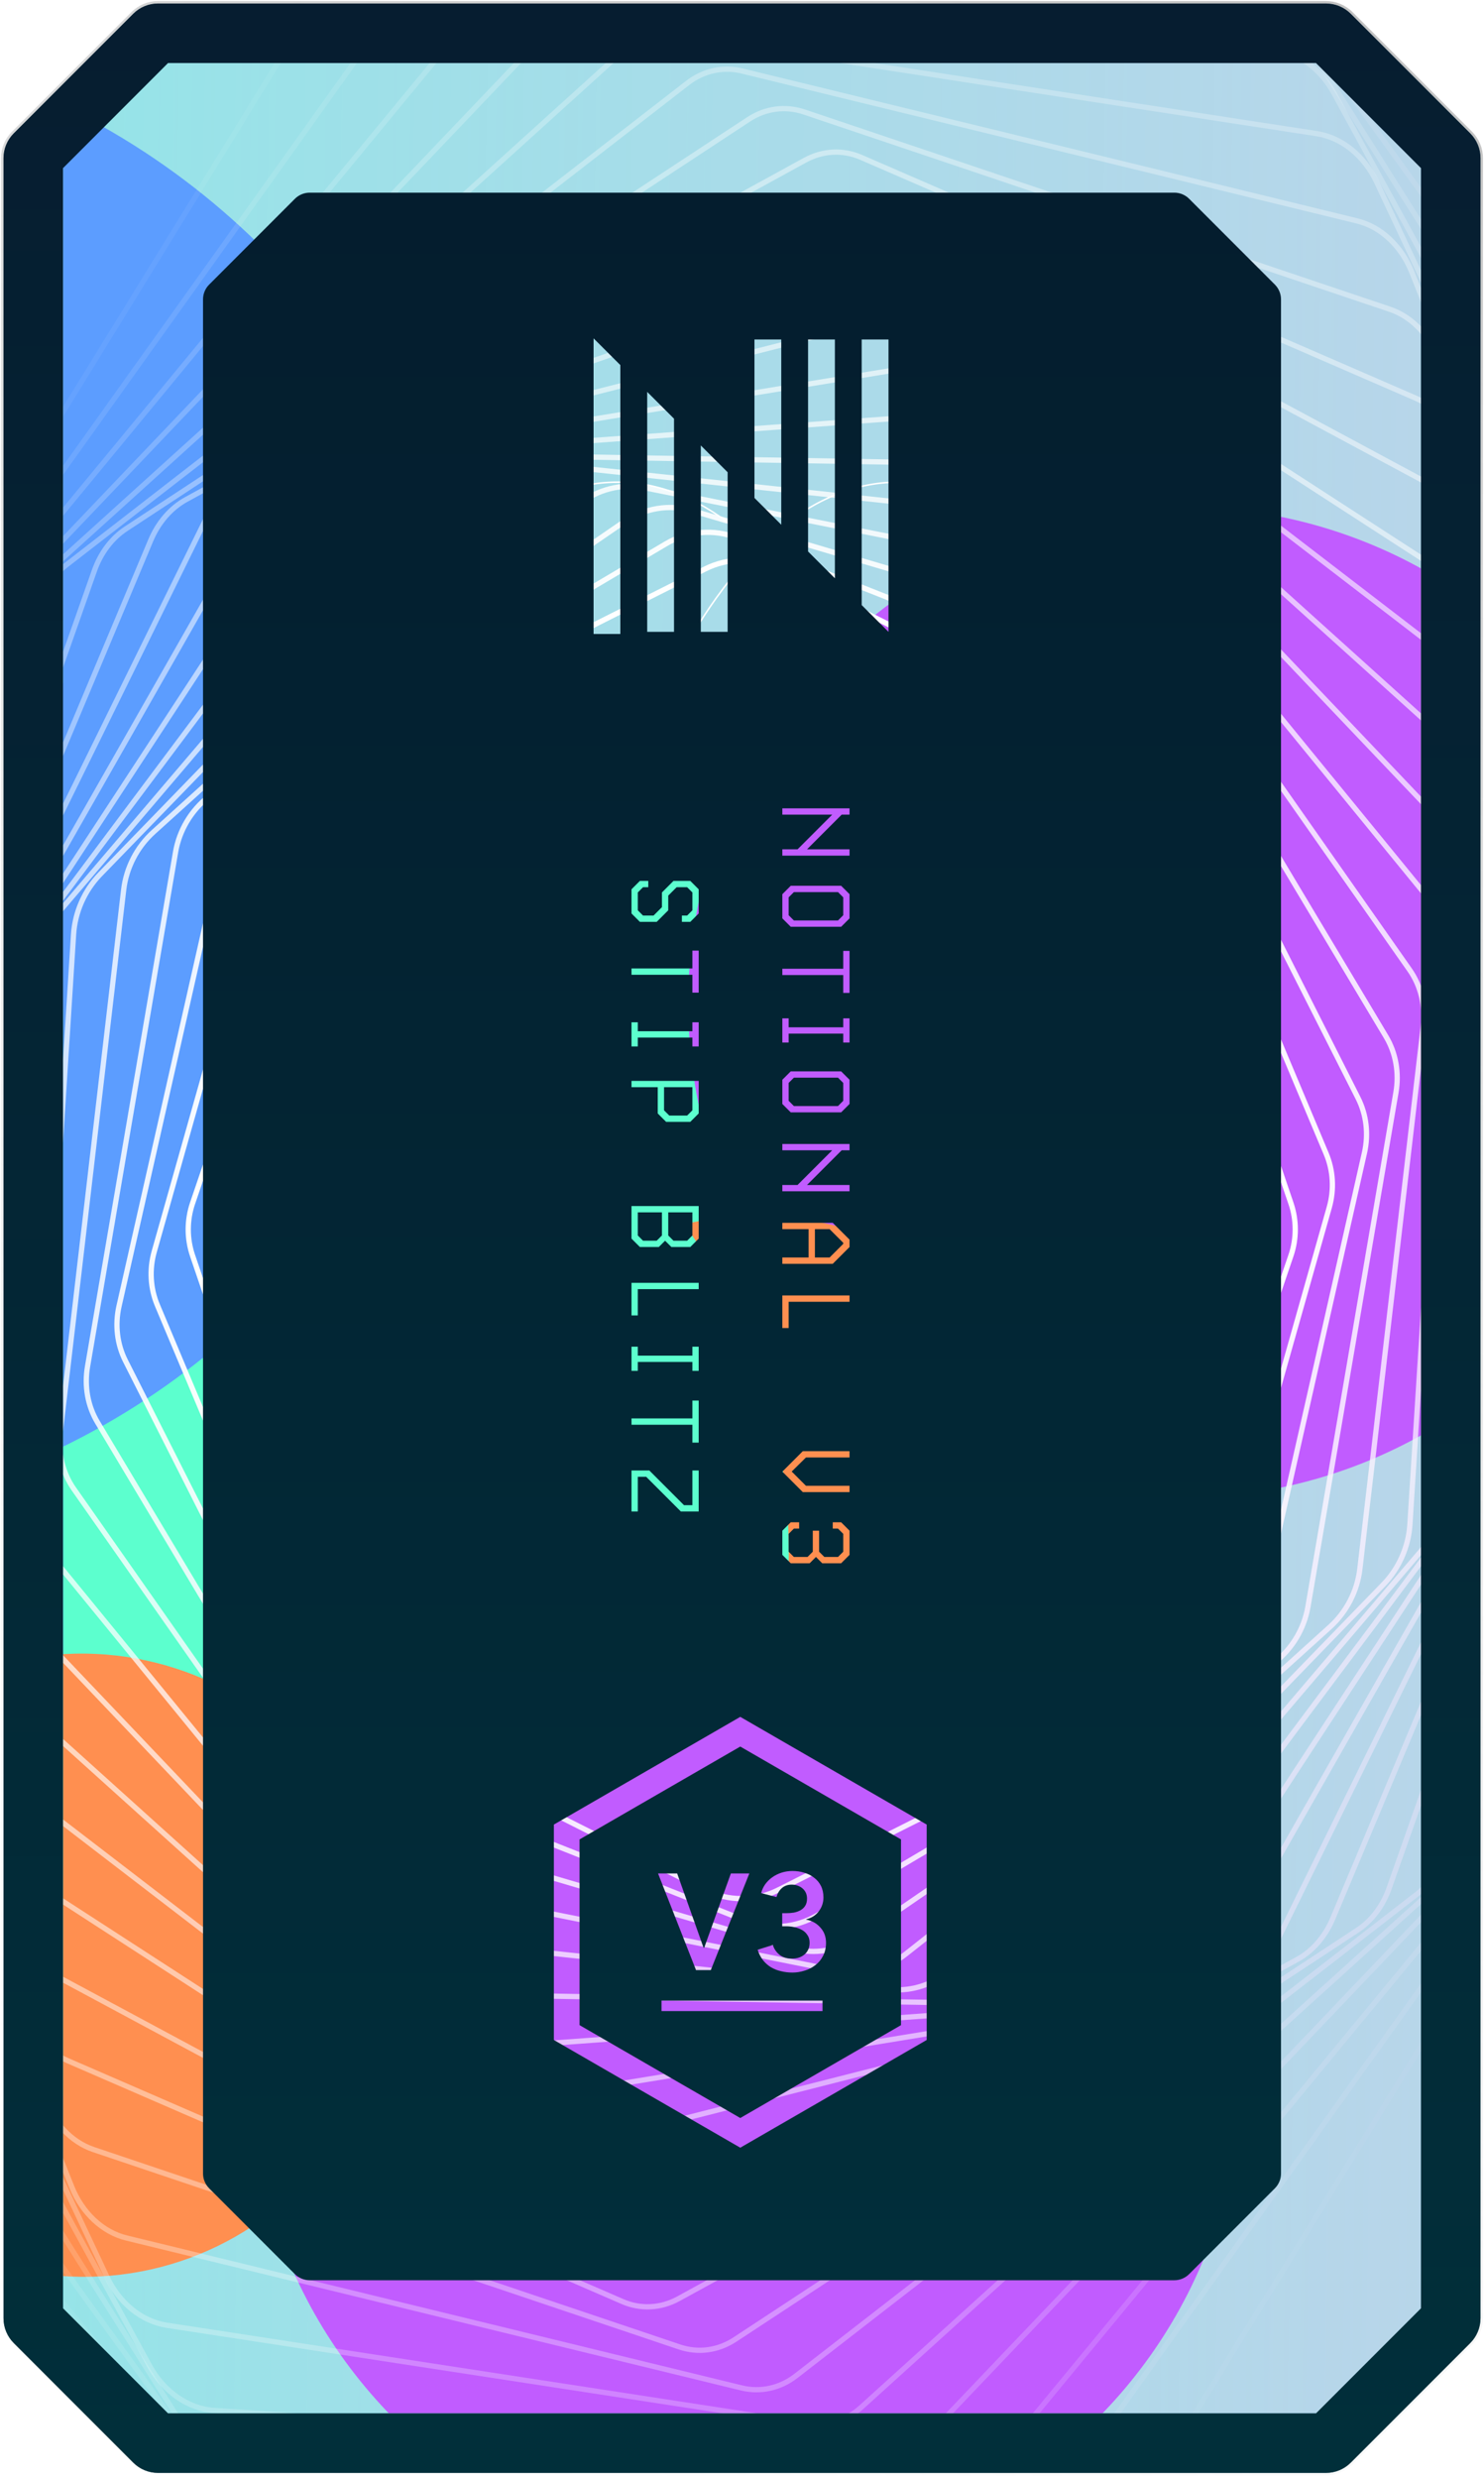 <svg width="423" height="706" viewBox="0 0 423 706" fill="none" xmlns="http://www.w3.org/2000/svg">
<path d="M377.966 0.652L45.038 0.652C42.3 0.652 39.674 1.74 37.738 3.676L3.676 37.738C1.74 39.674 0.652 42.3 0.652 45.038L0.652 660.298C0.652 663.036 1.74 665.662 3.676 667.598L37.738 701.66C39.674 703.596 42.3 704.684 45.038 704.684H377.966C380.704 704.684 383.33 703.596 385.266 701.66L419.328 667.598C421.264 665.662 422.352 663.036 422.352 660.298L422.352 45.038C422.352 42.3 421.264 39.674 419.328 37.738L385.266 3.676C383.33 1.74 380.704 0.652 377.966 0.652Z" stroke="url(#paint0_linear_2707_54158)" stroke-width="0.695"/>
<path d="M1 45.038C1 42.392 2.051 39.855 3.922 37.984L37.984 3.922C39.855 2.051 42.392 1 45.038 1L377.966 1C380.612 1 383.149 2.051 385.02 3.922L419.082 37.984C420.953 39.855 422.004 42.392 422.004 45.038L422.004 660.298C422.004 662.944 420.953 665.481 419.082 667.352L385.02 701.414C383.149 703.285 380.612 704.336 377.966 704.336H45.038C42.392 704.336 39.855 703.285 37.984 701.414L3.922 667.352C2.051 665.481 1 662.944 1 660.298L1 45.038Z" fill="url(#paint1_linear_2707_54158)" fill-opacity="0.5"/>
<g clip-path="url(#clip0_2707_54158)">
<rect x="17.962" y="12.971" width="387.084" height="674.404" rx="29.929" fill="url(#paint2_linear_2707_54158)"/>
<g filter="url(#filter0_f_2707_54158)">
<ellipse cx="83.453" cy="146.879" rx="83.453" ry="146.879" transform="matrix(0.796 0.605 -0.158 0.987 167.981 179.343)" fill="#5CFFCE"/>
</g>
<g style="mix-blend-mode:hard-light" filter="url(#filter1_f_2707_54158)">
<ellipse cx="72.86" cy="128.292" rx="72.86" ry="128.292" transform="matrix(0.796 0.605 -0.158 0.987 262.05 151.333)" fill="#C15CFF"/>
</g>
<g style="mix-blend-mode:overlay" filter="url(#filter2_f_2707_54158)">
<ellipse cx="110.065" cy="193.118" rx="110.065" ry="193.118" transform="matrix(0.796 0.605 -0.158 0.987 40.25 126.56)" fill="#5C9DFF"/>
</g>
<g style="mix-blend-mode:lighten" filter="url(#filter3_f_2707_54158)">
<ellipse cx="45.989" cy="79.784" rx="45.989" ry="79.784" transform="matrix(0.796 0.605 -0.158 0.987 223.087 356.749)" fill="#FF8F50"/>
</g>
<g style="mix-blend-mode:overlay" filter="url(#filter4_f_2707_54158)">
<path d="M272.304 346.183C272.304 380.066 265.989 410.73 255.789 432.916C245.581 455.12 231.522 468.753 216.07 468.753C200.618 468.753 186.559 455.12 176.351 432.916C166.151 410.73 159.836 380.066 159.836 346.183C159.836 312.3 166.151 281.636 176.351 259.45C186.559 237.246 200.618 223.614 216.07 223.614C231.522 223.614 245.581 237.246 255.789 259.45C265.989 281.636 272.304 312.3 272.304 346.183Z" stroke="white" stroke-width="0.436"/>
<path d="M352.077 346.657C352.077 404.497 341.298 456.851 323.88 494.736C306.454 532.641 282.423 555.983 255.957 555.983C229.49 555.983 205.46 532.641 188.033 494.736C170.615 456.851 159.836 404.497 159.836 346.657C159.836 288.817 170.615 236.463 188.033 198.578C205.46 160.673 229.49 137.33 255.957 137.33C282.423 137.33 306.454 160.673 323.88 198.578C341.298 236.463 352.077 288.817 352.077 346.657Z" stroke="white" stroke-width="0.436"/>
<g style="mix-blend-mode:color-dodge" filter="url(#filter5_dd_2707_54158)">
<ellipse cx="209.511" cy="346.183" rx="266.37" ry="474.876" fill="white" fill-opacity="0.5"/>
<path d="M475.663 346.183C475.663 477.286 445.855 595.967 397.673 681.865C349.487 767.769 282.953 820.841 209.511 820.841C136.069 820.841 69.535 767.769 21.35 681.865C-26.832 595.967 -56.64 477.286 -56.64 346.183C-56.64 215.08 -26.832 96.399 21.35 10.501C69.535 -75.403 136.069 -128.476 209.511 -128.476C282.953 -128.476 349.487 -75.403 397.673 10.501C445.855 96.399 475.663 215.08 475.663 346.183Z" stroke="white" stroke-width="0.436"/>
</g>
<path d="M272.307 347.131C272.307 405.102 261.503 457.574 244.046 495.545C226.58 533.536 202.495 556.932 175.968 556.932C149.442 556.932 125.357 533.536 107.891 495.545C90.433 457.574 79.63 405.102 79.63 347.131C79.63 289.16 90.433 236.688 107.891 198.716C125.357 160.726 149.442 137.33 175.968 137.33C202.495 137.33 226.58 160.726 244.046 198.716C261.503 236.688 272.307 289.16 272.307 347.131Z" stroke="white" stroke-width="0.436"/>
</g>
<g filter="url(#filter6_f_2707_54158)">
<ellipse cx="134.186" cy="341.035" rx="161.119" ry="161.618" transform="rotate(19.24 134.186 341.035)" fill="#5CFFCE"/>
</g>
<g style="mix-blend-mode:hard-light" filter="url(#filter7_f_2707_54158)">
<ellipse cx="336.896" cy="285.514" rx="140.667" ry="141.166" transform="rotate(19.24 336.896 285.514)" fill="#C15CFF"/>
</g>
<g style="mix-blend-mode:overlay" filter="url(#filter8_f_2707_54158)">
<circle cx="-126.401" cy="350.466" r="212.497" transform="rotate(19.24 -126.401 350.466)" fill="#5C9DFF"/>
</g>
<g style="mix-blend-mode:lighten" filter="url(#filter9_f_2707_54158)">
<ellipse cx="216.33" cy="434.159" rx="88.788" ry="87.79" transform="rotate(19.24 216.33 434.159)" fill="#FF8F50"/>
</g>
<g filter="url(#filter10_f_2707_54158)">
<ellipse cx="63.233" cy="442.031" rx="161.119" ry="161.618" transform="rotate(79.24 63.233 442.031)" fill="#5CFFCE"/>
</g>
<g style="mix-blend-mode:hard-light" filter="url(#filter11_f_2707_54158)">
<ellipse cx="212.67" cy="589.821" rx="140.667" ry="141.166" transform="rotate(79.24 212.67 589.821)" fill="#C15CFF"/>
</g>
<g style="mix-blend-mode:overlay" filter="url(#filter12_f_2707_54158)">
<circle cx="-75.226" cy="221.071" r="212.497" transform="rotate(79.24 -75.226 221.071)" fill="#5C9DFF"/>
</g>
<g style="mix-blend-mode:lighten" filter="url(#filter13_f_2707_54158)">
<ellipse cx="23.66" cy="559.732" rx="88.788" ry="87.79" transform="rotate(79.24 23.66 559.732)" fill="#FF8F50"/>
</g>
<path opacity="0.053" d="M-60.452 251.511C-60.474 247.039 -59.309 242.757 -57.09 239.155L92.737 -4.112C95.739 -8.985 100.472 -12.3 105.978 -13.386L308.977 -53.402C316.956 -54.975 325.475 -51.67 331.156 -44.797L475.689 130.064C479.609 134.807 481.807 140.812 481.836 146.862L483.309 448.833C483.331 453.305 482.166 457.587 479.947 461.19L330.12 704.456C327.119 709.329 322.385 712.645 316.879 713.73L113.881 753.747C105.901 755.32 97.382 752.014 91.701 745.141L-52.832 570.28C-56.752 565.537 -58.95 559.532 -58.979 553.483L-60.452 251.511Z" stroke="url(#paint3_linear_2707_54158)" stroke-width="1.496"/>
<path opacity="0.105" d="M-47.64 232.386C-47.402 227.797 -45.947 223.496 -43.448 219.996L115.236 -2.247C118.56 -6.902 123.509 -9.832 129.07 -10.438L328.536 -32.166C336.396 -33.022 344.445 -29.138 349.601 -22.002L480.445 159.091C484.093 164.14 485.949 170.353 485.632 176.459L470.498 467.962C470.26 472.551 468.805 476.852 466.306 480.351L307.622 702.595C304.298 707.25 299.349 710.18 293.788 710.786L94.322 732.514C86.462 733.37 78.413 729.486 73.257 722.35L-57.587 541.257C-61.235 536.208 -63.091 529.995 -62.774 523.889L-47.64 232.386Z" stroke="url(#paint4_linear_2707_54158)" stroke-width="1.496"/>
<path opacity="0.158" d="M-33.949 214.93C-33.436 210.224 -31.675 205.911 -28.885 202.531L136.925 1.594C140.565 -2.818 145.709 -5.345 151.293 -5.467L346.145 -9.698C353.821 -9.865 361.354 -5.477 365.969 1.848L483.14 187.811C486.498 193.14 487.997 199.538 487.327 205.679L456.814 485.418C456.301 490.124 454.539 494.436 451.75 497.817L285.94 698.754C282.3 703.165 277.155 705.693 271.571 705.814L76.719 710.046C69.044 710.212 61.511 705.825 56.895 698.5L-60.275 512.537C-63.633 507.207 -65.132 500.81 -64.462 494.669L-33.949 214.93Z" stroke="url(#paint5_linear_2707_54158)" stroke-width="1.496"/>
<path opacity="0.211" d="M-19.52 199.193C-18.714 194.375 -16.629 190.061 -13.537 186.819L157.679 7.281C161.628 3.141 166.945 1.032 172.519 1.397L361.744 13.784C369.177 14.271 376.16 19.086 380.23 26.529L483.826 216.027C486.877 221.609 488.007 228.163 486.978 234.317L442.383 501.153C441.578 505.971 439.492 510.285 436.4 513.527L265.184 693.064C261.235 697.205 255.918 699.313 250.344 698.948L61.119 686.561C53.686 686.074 46.703 681.26 42.634 673.816L-60.962 484.318C-64.014 478.736 -65.144 472.183 -64.115 466.029L-19.52 199.193Z" stroke="url(#paint6_linear_2707_54158)" stroke-width="1.496"/>
<path opacity="0.263" d="M-4.477 185.212C-3.362 180.289 -0.933 175.989 2.472 172.91L177.401 14.68C181.648 10.838 187.114 9.165 192.644 10.014L375.3 38.063C382.442 39.16 388.855 44.325 392.381 51.821L482.584 243.552C485.314 249.357 486.063 256.035 484.671 262.177L427.346 515.134C426.231 520.057 423.802 524.358 420.397 527.437L245.468 685.667C241.221 689.509 235.755 691.182 230.225 690.332L47.569 662.284C40.427 661.187 34.014 656.021 30.488 648.525L-59.715 456.794C-62.446 450.989 -63.194 444.311 -61.802 438.169L-4.477 185.212Z" stroke="url(#paint7_linear_2707_54158)" stroke-width="1.496"/>
<path opacity="0.316" d="M11.034 173.007C12.48 167.991 15.272 163.723 18.998 160.835L195.989 23.639C200.521 20.126 206.109 18.903 211.561 20.231L386.782 62.91C393.591 64.568 399.427 70.013 402.421 77.501L479.49 270.203C481.888 276.199 482.246 282.97 480.488 289.071L411.829 527.339C410.384 532.356 407.592 536.623 403.865 539.511L226.874 676.708C222.343 680.221 216.755 681.444 211.303 680.116L36.081 637.436C29.272 635.778 23.437 630.334 20.442 622.845L-56.626 430.143C-59.024 424.147 -59.382 417.377 -57.624 411.276L11.034 173.007Z" stroke="url(#paint8_linear_2707_54158)" stroke-width="1.496"/>
<path opacity="0.368" d="M26.89 162.585C28.685 157.49 31.86 153.28 35.915 150.615L213.37 34.005C218.17 30.851 223.851 30.091 229.192 31.889L396.194 88.1C402.638 90.269 407.898 95.925 410.378 103.352L474.649 295.81C476.704 301.965 476.665 308.792 474.54 314.822L395.974 537.761C394.178 542.856 391.004 547.065 386.949 549.73L209.494 666.341C204.694 669.495 199.012 670.255 193.672 668.457L26.67 612.245C20.226 610.076 14.966 604.42 12.486 596.994L-51.785 404.535C-53.841 398.38 -53.802 391.553 -51.676 385.523L26.89 162.585Z" stroke="url(#paint9_linear_2707_54158)" stroke-width="1.496"/>
<path opacity="0.421" d="M42.953 153.939C45.118 148.787 48.693 144.664 53.081 142.26L229.471 45.621C234.519 42.856 240.263 42.57 245.46 44.825L403.541 113.411C409.597 116.039 414.292 121.845 416.28 129.164L468.163 320.217C469.869 326.498 469.429 333.344 466.938 339.271L379.906 546.409C377.74 551.562 374.166 555.684 369.778 558.088L193.388 654.727C188.34 657.492 182.596 657.778 177.399 655.523L19.318 586.937C13.262 584.309 8.567 578.503 6.579 571.184L-45.304 380.131C-47.01 373.85 -46.57 367.004 -44.08 361.077L42.953 153.939Z" stroke="url(#paint10_linear_2707_54158)" stroke-width="1.496"/>
<path opacity="0.474" d="M59.099 147.047C61.652 141.861 65.643 137.863 70.363 135.76L244.24 58.322C249.51 55.975 255.285 56.17 260.307 58.866L408.856 138.619C414.508 141.653 418.655 147.556 420.176 154.729L460.151 343.275C461.503 349.648 460.661 356.474 457.811 362.264L363.755 553.3C361.201 558.486 357.211 562.485 352.491 564.587L178.614 642.025C173.344 644.372 167.568 644.177 162.547 641.481L13.997 561.728C8.346 558.694 4.198 552.791 2.677 545.619L-37.298 357.072C-38.649 350.699 -37.808 343.873 -34.957 338.083L59.099 147.047Z" stroke="url(#paint11_linear_2707_54158)" stroke-width="1.496"/>
<path opacity="0.526" d="M75.213 141.876C78.171 136.687 82.591 132.853 87.637 131.097L257.644 71.942C263.108 70.04 268.881 70.724 273.697 73.842L412.197 163.508C417.434 166.898 421.055 172.851 422.137 179.846L450.751 364.851C451.746 371.285 450.506 378.052 447.303 383.67L347.656 558.47C344.698 563.658 340.279 567.492 335.232 569.248L165.225 628.403C159.761 630.305 153.989 629.621 149.172 626.503L10.672 536.837C5.436 533.447 1.814 527.494 0.732 520.499L-27.881 335.494C-28.876 329.06 -27.637 322.294 -24.434 316.675L75.213 141.876Z" stroke="url(#paint12_linear_2707_54158)" stroke-width="1.496"/>
<path opacity="0.579" d="M91.158 138.381C94.534 133.225 99.389 129.602 104.749 128.239L269.633 86.318C275.259 84.888 280.994 86.06 285.577 89.579L413.605 187.873C418.423 191.572 421.543 197.536 422.215 204.328L440.073 384.83C440.712 391.292 439.081 397.961 435.538 403.373L331.706 561.966C328.33 567.122 323.475 570.745 318.114 572.108L153.231 614.029C147.604 615.459 141.87 614.287 137.287 610.768L9.259 512.474C4.441 508.775 1.32 502.811 0.648 496.019L-17.209 315.517C-17.849 309.055 -16.218 302.386 -12.674 296.974L91.158 138.381Z" stroke="url(#paint13_linear_2707_54158)" stroke-width="1.496"/>
<path opacity="0.632" d="M106.828 136.503C110.631 131.42 115.924 128.059 121.579 127.137L280.198 101.28C285.95 100.343 291.611 102.004 295.935 105.899L413.168 211.511C417.567 215.474 420.212 221.416 420.504 227.987L428.268 403.105C428.555 409.564 426.543 416.097 422.675 421.268L316.026 563.842C312.223 568.925 306.93 572.286 301.275 573.208L142.656 599.065C136.904 600.002 131.243 598.341 126.919 594.446L9.686 488.834C5.287 484.871 2.642 478.929 2.35 472.358L-5.414 297.24C-5.701 290.781 -3.688 284.248 0.179 279.077L106.828 136.503Z" stroke="url(#paint14_linear_2707_54158)" stroke-width="1.496"/>
<path opacity="0.684" d="M122.133 136.178C126.366 131.211 132.091 128.167 138.015 127.734L289.347 116.668C295.187 116.241 300.738 118.387 304.779 122.633L410.992 234.238C414.976 238.424 417.173 244.318 417.113 250.655L415.496 419.59C415.434 426.018 413.055 432.379 408.882 437.276L300.734 564.169C296.501 569.136 290.776 572.18 284.852 572.613L133.52 583.679C127.68 584.106 122.129 581.961 118.088 577.714L11.875 466.109C7.891 461.923 5.694 456.03 5.754 449.693L7.371 280.757C7.433 274.33 9.812 267.968 13.985 263.071L122.133 136.178Z" stroke="url(#paint15_linear_2707_54158)" stroke-width="1.496"/>
<path opacity="0.737" d="M136.949 137.327C141.611 132.523 147.754 129.853 153.911 129.954L297.064 132.316C302.949 132.413 308.353 135.035 312.09 139.605L407.161 255.875C410.737 260.248 412.511 266.072 412.126 272.166L401.883 434.211C401.481 440.58 398.752 446.736 394.296 451.327L285.905 563.02C281.244 567.824 275.1 570.494 268.943 570.392L125.79 568.031C119.905 567.933 114.501 565.312 110.764 560.742L15.693 444.471C12.118 440.098 10.343 434.275 10.728 428.181L20.971 266.136C21.374 259.767 24.102 253.611 28.558 249.02L136.949 137.327Z" stroke="url(#paint16_linear_2707_54158)" stroke-width="1.496"/>
<path opacity="0.789" d="M151.207 139.867C156.289 135.274 162.828 133.035 169.176 133.714L303.388 148.068C309.274 148.698 314.495 151.783 317.908 156.649L401.816 276.265C404.991 280.791 406.369 286.527 405.685 292.374L387.607 446.912C386.872 453.198 383.813 459.119 379.101 463.377L271.652 560.481C266.57 565.074 260.031 567.313 253.684 566.634L119.471 552.28C113.585 551.65 108.364 548.565 104.951 543.7L21.043 424.083C17.868 419.557 16.491 413.821 17.174 407.974L35.252 253.436C35.987 247.15 39.046 241.229 43.758 236.971L151.207 139.867Z" stroke="url(#paint17_linear_2707_54158)" stroke-width="1.496"/>
<path opacity="0.842" d="M164.811 143.707C170.298 139.373 177.201 137.621 183.69 138.915L308.336 163.77C314.177 164.934 319.179 168.468 322.251 173.6L395.076 295.26C397.859 299.909 398.862 305.543 397.903 311.142L372.812 457.655C371.753 463.835 368.387 469.494 363.448 473.395L258.044 556.642C252.557 560.976 245.654 562.728 239.165 561.434L114.52 536.579C108.679 535.415 103.676 531.881 100.604 526.749L27.779 405.089C24.997 400.44 23.994 394.806 24.952 389.207L50.043 242.694C51.102 236.514 54.468 230.855 59.407 226.954L164.811 143.707Z" stroke="url(#paint18_linear_2707_54158)" stroke-width="1.496"/>
<path opacity="0.895" d="M177.691 148.752C183.563 144.723 190.79 143.51 197.364 145.45L311.952 179.272C317.702 180.969 322.451 184.932 325.166 190.301L387.087 312.732C389.485 317.476 390.135 322.998 388.924 328.347L357.662 466.417C356.291 472.471 352.641 477.844 347.506 481.368L245.164 551.597C239.292 555.626 232.065 556.839 225.49 554.899L110.903 521.077C105.153 519.38 100.404 515.416 97.689 510.048L35.768 387.616C33.37 382.873 32.72 377.351 33.931 372.002L65.193 233.932C66.564 227.877 70.214 222.504 75.349 218.98L177.691 148.752Z" stroke="url(#paint19_linear_2707_54158)" stroke-width="1.496"/>
<path opacity="0.947" d="M189.782 154.901C196.012 151.218 203.518 150.592 210.116 153.203L314.292 194.433C319.904 196.654 324.365 201.025 326.709 206.6L378.001 328.573C380.025 333.384 380.341 338.783 378.898 343.883L342.32 473.193C340.648 479.104 336.741 484.173 331.442 487.305L233.085 545.448C226.855 549.131 219.349 549.757 212.751 547.146L108.575 505.916C102.963 503.695 98.502 499.324 96.158 493.749L44.865 371.776C42.842 366.965 42.526 361.566 43.969 356.466L80.547 227.156C82.219 221.245 86.126 216.176 91.425 213.043L189.782 154.901Z" stroke="url(#paint20_linear_2707_54158)" stroke-width="1.496"/>
<path d="M201.001 162.049C207.56 158.749 215.293 158.749 221.852 162.049L315.396 209.118C320.824 211.849 324.963 216.601 326.924 222.352L367.957 342.687C369.612 347.54 369.612 352.805 367.957 357.659L326.924 477.994C324.963 483.745 320.824 488.497 315.396 491.228L221.852 538.296C215.293 541.596 207.56 541.596 201.001 538.296L107.457 491.228C102.029 488.497 97.889 483.745 95.928 477.994L54.896 357.659C53.241 352.805 53.241 347.54 54.896 342.687L95.928 222.352C97.889 216.601 102.029 211.849 107.457 209.118L201.001 162.049Z" stroke="url(#paint21_linear_2707_54158)" stroke-width="1.496"/>
<path fill-rule="evenodd" clip-rule="evenodd" d="M57.868 85.285C57.868 83.698 58.499 82.175 59.621 81.052L84.049 56.625C85.171 55.502 86.694 54.872 88.281 54.872L334.728 54.872C336.315 54.872 337.838 55.502 338.96 56.625L363.388 81.052C364.51 82.175 365.141 83.698 365.141 85.285L365.141 619.052C365.141 620.639 364.51 622.162 363.388 623.284L338.96 647.712C337.838 648.834 336.315 649.465 334.728 649.465H88.281C86.694 649.465 85.171 648.834 84.049 647.712L59.621 623.284C58.499 622.162 57.868 620.639 57.868 619.052L57.868 85.285ZM188.56 569.808H234.449V572.801H188.56V569.808ZM165.196 523.904L211.008 497.455L256.82 523.904V576.804L211.008 603.253L165.196 576.804V523.904ZM211.008 489L264.142 519.677V581.031L211.008 611.708L157.874 581.031V519.677L211.008 489ZM222.959 544.912H224.196C224.892 544.912 225.576 544.86 226.246 544.756C226.942 544.627 227.573 544.406 228.141 544.095C228.708 543.784 229.159 543.369 229.494 542.851C229.855 542.306 230.035 541.607 230.035 540.751C230.035 540.129 229.919 539.572 229.687 539.079C229.455 538.586 229.133 538.172 228.721 537.835C228.334 537.498 227.87 537.238 227.328 537.057C226.813 536.876 226.272 536.785 225.704 536.785C224.57 536.785 223.629 537.109 222.882 537.757C222.134 538.405 221.618 539.26 221.335 540.323L216.965 539.196C217.197 538.262 217.584 537.42 218.125 536.668C218.692 535.891 219.363 535.229 220.136 534.685C220.935 534.115 221.825 533.674 222.804 533.363C223.784 533.052 224.815 532.896 225.898 532.896C227.084 532.896 228.205 533.065 229.262 533.402C230.345 533.713 231.286 534.193 232.085 534.841C232.91 535.463 233.554 536.24 234.018 537.174C234.482 538.107 234.714 539.196 234.714 540.44C234.714 541.918 234.263 543.24 233.361 544.406C232.484 545.547 231.298 546.299 229.803 546.661V546.739C231.479 547.076 232.832 547.841 233.863 549.033C234.92 550.2 235.449 551.639 235.449 553.35C235.449 554.775 235.165 556.02 234.598 557.083C234.057 558.145 233.322 559.027 232.394 559.727C231.492 560.427 230.474 560.945 229.339 561.282C228.205 561.645 227.058 561.826 225.898 561.826C224.738 561.826 223.642 561.697 222.611 561.438C221.58 561.204 220.626 560.828 219.749 560.31C218.899 559.791 218.138 559.117 217.468 558.288C216.823 557.458 216.321 556.473 215.96 555.333L220.291 553.972C220.626 555.061 221.245 555.981 222.147 556.733C223.075 557.484 224.274 557.86 225.743 557.86C226.336 557.86 226.929 557.782 227.522 557.627C228.141 557.445 228.682 557.173 229.146 556.81C229.636 556.447 230.022 555.981 230.306 555.41C230.615 554.84 230.77 554.14 230.77 553.311C230.77 552.429 230.551 551.691 230.113 551.094C229.7 550.472 229.172 549.993 228.527 549.656C227.883 549.293 227.161 549.033 226.362 548.878C225.588 548.722 224.841 548.645 224.119 548.645H222.959V544.912ZM187.565 533.596H193.017L200.557 554.788H200.712L208.33 533.596H213.589L202.607 561.126H198.392L187.565 533.596ZM245.617 96.688H253.259V179.97L245.617 172.342V96.688ZM237.975 96.688L230.333 96.688V157.079L237.975 164.707V96.688ZM215.048 96.688H222.69V149.449L215.048 141.82V96.688ZM199.758 126.876V179.959H207.4V134.504L199.758 126.876ZM184.478 179.96V111.621L192.12 119.249V179.96H184.478ZM169.193 96.371V180.572H176.819V103.982L169.193 96.371ZM242.155 243.699V241.903H230.033L239.91 232.027H242.155V230.231H223V232.027H237.216L227.34 241.903H223V243.699H242.155ZM225.394 252.292L223 254.687V261.57L225.394 263.965H239.76L242.155 261.57V254.687L239.76 252.292H225.394ZM224.796 260.672V255.585L226.292 254.088H238.862L240.359 255.585V260.672L238.862 262.169H226.292L224.796 260.672ZM240.359 282.804H242.155V270.833H240.359V275.92H223V277.716H240.359V282.804ZM240.359 294.394V296.938H242.155V290.054H240.359V292.598L224.796 292.598V290.054H223V296.938H224.796V294.394H240.359ZM225.394 305.149L223 307.543V314.427L225.394 316.822H239.76L242.155 314.427V307.543L239.76 305.149H225.394ZM224.796 313.529V308.441L226.292 306.945H238.862L240.359 308.441V313.529L238.862 315.026H226.292L224.796 313.529ZM242.155 339.299V337.504H230.033L239.91 327.627H242.155V325.831H223V327.627H237.216L227.34 337.504H223V339.299H242.155ZM237.366 359.963L242.155 355.174V353.079L237.366 348.29H223V350.086H230.482V358.167H223V359.963H237.366ZM232.278 358.167V350.086H236.468L240.359 353.977V354.276L236.468 358.167H232.278ZM242.155 368.972H223V378.25H224.796V370.768H242.155V368.972ZM242.155 424.99V423.194H229.734L225.669 419.129L229.734 415.114H242.155V413.318H228.836L223 419.154L228.836 424.99H242.155ZM225.394 433.579L223 435.973V442.857L225.394 445.251H230.782L232.577 443.456L234.373 445.251H239.76L242.155 442.857V435.973L239.76 433.579H237.366V435.375H238.862L240.359 436.871V441.959L238.862 443.456H234.972L233.475 441.959V435.973H231.679V441.959L230.183 443.456H226.292L224.796 441.959V436.871L226.292 435.375H227.789V433.579H225.394ZM182.394 250.898L180 253.292V260.176L182.394 262.57H187.183L190.475 259.278V255.088L192.87 252.694H195.862L197.359 254.19V259.278L195.862 260.774H194.366V262.57H196.76L199.155 260.176V253.292L196.76 250.898H191.972L188.679 254.19V258.38L186.285 260.774H183.292L181.796 259.278V254.19L183.292 252.694H184.789V250.898H182.394ZM197.359 282.724H199.155V270.752H197.359V275.84H180V277.636H197.359V282.724ZM197.359 295.51V298.054H199.155V291.171H197.359V293.715H181.796V291.171H180V298.054H181.796V295.51H197.359ZM196.76 319.533L199.155 317.139V307.861H180V309.656H187.482V317.139L189.877 319.533H196.76ZM195.862 317.737H190.775L189.278 316.241V309.656H197.359V316.241L195.862 317.737ZM191.373 355.178H196.76L199.155 352.783V343.505H180V352.783L182.394 355.178H187.782L189.577 353.382L191.373 355.178ZM195.862 353.382H191.972L190.475 351.885V345.301H197.359V351.885L195.862 353.382ZM187.183 353.382H183.292L181.796 351.885V345.301H188.679V351.885L187.183 353.382ZM199.155 367.18V365.384H180V374.662H181.796V367.18H199.155ZM197.359 387.907V390.451H199.155V383.568H197.359V386.112H181.796V383.568H180V390.451H181.796V387.907H197.359ZM197.359 410.882H199.155V398.911H197.359V403.999H180V405.794H197.359V410.882ZM185.088 418.83H180V430.503H181.796V420.626H184.19L194.067 430.503H199.155V418.83H197.359V428.707H194.965L185.088 418.83Z" fill="url(#paint22_linear_2707_54158)"/>
</g>
<path fill-rule="evenodd" clip-rule="evenodd" d="M3.922 37.984C2.051 39.855 1 42.392 1 45.038V660.298C1 662.944 2.051 665.481 3.922 667.352L37.984 701.414C39.855 703.285 42.392 704.336 45.038 704.336H377.966C380.612 704.336 383.149 703.285 385.02 701.414L419.082 667.352C420.953 665.481 422.004 662.944 422.004 660.298V45.038C422.004 42.392 420.953 39.855 419.082 37.984L385.02 3.922C383.149 2.051 380.612 1 377.966 1H45.038C42.392 1 39.855 2.051 37.984 3.922L3.922 37.984ZM17.962 47.888L47.891 17.959H375.117L405.046 47.888V657.446L375.117 687.375H47.891L17.962 657.446V47.888Z" fill="url(#paint23_linear_2707_54158)"/>
<defs>
<filter id="filter0_f_2707_54158" x="18.679" y="99.176" width="385.001" height="551.3" filterUnits="userSpaceOnUse" color-interpolation-filters="sRGB">
<feFlood flood-opacity="0" result="BackgroundImageFix"/>
<feBlend mode="normal" in="SourceGraphic" in2="BackgroundImageFix" result="shape"/>
<feGaussianBlur stdDeviation="61.028" result="effect1_foregroundBlur_2707_54158"/>
</filter>
<filter id="filter1_f_2707_54158" x="151.067" y="100.726" width="297.377" height="442.668" filterUnits="userSpaceOnUse" color-interpolation-filters="sRGB">
<feFlood flood-opacity="0" result="BackgroundImageFix"/>
<feBlend mode="normal" in="SourceGraphic" in2="BackgroundImageFix" result="shape"/>
<feGaussianBlur stdDeviation="43.592" result="effect1_foregroundBlur_2707_54158"/>
</filter>
<filter id="filter2_f_2707_54158" x="-82.742" y="94.593" width="360.119" height="578.395" filterUnits="userSpaceOnUse" color-interpolation-filters="sRGB">
<feFlood flood-opacity="0" result="BackgroundImageFix"/>
<feBlend mode="normal" in="SourceGraphic" in2="BackgroundImageFix" result="shape"/>
<feGaussianBlur stdDeviation="43.592" result="effect1_foregroundBlur_2707_54158"/>
</filter>
<filter id="filter3_f_2707_54158" x="121.132" y="292.587" width="251.886" height="341.493" filterUnits="userSpaceOnUse" color-interpolation-filters="sRGB">
<feFlood flood-opacity="0" result="BackgroundImageFix"/>
<feBlend mode="normal" in="SourceGraphic" in2="BackgroundImageFix" result="shape"/>
<feGaussianBlur stdDeviation="43.592" result="effect1_foregroundBlur_2707_54158"/>
</filter>
<filter id="filter4_f_2707_54158" x="-93.469" y="-165.304" width="605.961" height="1022.97" filterUnits="userSpaceOnUse" color-interpolation-filters="sRGB">
<feFlood flood-opacity="0" result="BackgroundImageFix"/>
<feBlend mode="normal" in="SourceGraphic" in2="BackgroundImageFix" result="shape"/>
<feGaussianBlur stdDeviation="18.305" result="effect1_foregroundBlur_2707_54158"/>
</filter>
<filter id="filter5_dd_2707_54158" x="-76.91" y="-150.054" width="578.946" height="1002.93" filterUnits="userSpaceOnUse" color-interpolation-filters="sRGB">
<feFlood flood-opacity="0" result="BackgroundImageFix"/>
<feColorMatrix in="SourceAlpha" type="matrix" values="0 0 0 0 0 0 0 0 0 0 0 0 0 0 0 0 0 0 127 0" result="hardAlpha"/>
<feOffset dx="-5.231" dy="-6.539"/>
<feGaussianBlur stdDeviation="7.411"/>
<feColorMatrix type="matrix" values="0 0 0 0 1 0 0 0 0 1 0 0 0 0 1 0 0 0 0.4 0"/>
<feBlend mode="normal" in2="BackgroundImageFix" result="effect1_dropShadow_2707_54158"/>
<feColorMatrix in="SourceAlpha" type="matrix" values="0 0 0 0 0 0 0 0 0 0 0 0 0 0 0 0 0 0 127 0" result="hardAlpha"/>
<feOffset dx="5.667" dy="11.334"/>
<feGaussianBlur stdDeviation="10.244"/>
<feColorMatrix type="matrix" values="0 0 0 0 0 0 0 0 0 0 0 0 0 0 0 0 0 0 0.25 0"/>
<feBlend mode="normal" in2="effect1_dropShadow_2707_54158" result="effect2_dropShadow_2707_54158"/>
<feBlend mode="normal" in="SourceGraphic" in2="effect2_dropShadow_2707_54158" result="shape"/>
</filter>
<filter id="filter6_f_2707_54158" x="-306.369" y="-99.912" width="881.112" height="881.893" filterUnits="userSpaceOnUse" color-interpolation-filters="sRGB">
<feFlood flood-opacity="0" result="BackgroundImageFix"/>
<feBlend mode="normal" in="SourceGraphic" in2="BackgroundImageFix" result="shape"/>
<feGaussianBlur stdDeviation="139.67" result="effect1_foregroundBlur_2707_54158"/>
</filter>
<filter id="filter7_f_2707_54158" x="-3.392" y="-55.164" width="680.575" height="681.357" filterUnits="userSpaceOnUse" color-interpolation-filters="sRGB">
<feFlood flood-opacity="0" result="BackgroundImageFix"/>
<feBlend mode="normal" in="SourceGraphic" in2="BackgroundImageFix" result="shape"/>
<feGaussianBlur stdDeviation="99.764" result="effect1_foregroundBlur_2707_54158"/>
</filter>
<filter id="filter8_f_2707_54158" x="-538.484" y="-61.617" width="824.166" height="824.166" filterUnits="userSpaceOnUse" color-interpolation-filters="sRGB">
<feFlood flood-opacity="0" result="BackgroundImageFix"/>
<feBlend mode="normal" in="SourceGraphic" in2="BackgroundImageFix" result="shape"/>
<feGaussianBlur stdDeviation="99.764" result="effect1_foregroundBlur_2707_54158"/>
</filter>
<filter id="filter9_f_2707_54158" x="-71.902" y="146.708" width="576.464" height="574.902" filterUnits="userSpaceOnUse" color-interpolation-filters="sRGB">
<feFlood flood-opacity="0" result="BackgroundImageFix"/>
<feBlend mode="normal" in="SourceGraphic" in2="BackgroundImageFix" result="shape"/>
<feGaussianBlur stdDeviation="99.764" result="effect1_foregroundBlur_2707_54158"/>
</filter>
<filter id="filter10_f_2707_54158" x="-377.736" y="1.527" width="881.938" height="881.01" filterUnits="userSpaceOnUse" color-interpolation-filters="sRGB">
<feFlood flood-opacity="0" result="BackgroundImageFix"/>
<feBlend mode="normal" in="SourceGraphic" in2="BackgroundImageFix" result="shape"/>
<feGaussianBlur stdDeviation="139.67" result="effect1_foregroundBlur_2707_54158"/>
</filter>
<filter id="filter11_f_2707_54158" x="-128.032" y="249.582" width="681.404" height="680.476" filterUnits="userSpaceOnUse" color-interpolation-filters="sRGB">
<feFlood flood-opacity="0" result="BackgroundImageFix"/>
<feBlend mode="normal" in="SourceGraphic" in2="BackgroundImageFix" result="shape"/>
<feGaussianBlur stdDeviation="99.764" result="effect1_foregroundBlur_2707_54158"/>
</filter>
<filter id="filter12_f_2707_54158" x="-487.29" y="-190.993" width="824.127" height="824.128" filterUnits="userSpaceOnUse" color-interpolation-filters="sRGB">
<feFlood flood-opacity="0" result="BackgroundImageFix"/>
<feBlend mode="normal" in="SourceGraphic" in2="BackgroundImageFix" result="shape"/>
<feGaussianBlur stdDeviation="99.764" result="effect1_foregroundBlur_2707_54158"/>
</filter>
<filter id="filter13_f_2707_54158" x="-263.71" y="271.434" width="574.739" height="576.595" filterUnits="userSpaceOnUse" color-interpolation-filters="sRGB">
<feFlood flood-opacity="0" result="BackgroundImageFix"/>
<feBlend mode="normal" in="SourceGraphic" in2="BackgroundImageFix" result="shape"/>
<feGaussianBlur stdDeviation="99.764" result="effect1_foregroundBlur_2707_54158"/>
</filter>
<linearGradient id="paint0_linear_2707_54158" x1="392.33" y1="1" x2="48.757" y2="703.91" gradientUnits="userSpaceOnUse">
<stop stop-color="#C0C0C0"/>
<stop offset="1" stop-color="white" stop-opacity="0.33"/>
</linearGradient>
<linearGradient id="paint1_linear_2707_54158" x1="400.661" y1="525.111" x2="-28.7" y2="537.769" gradientUnits="userSpaceOnUse">
<stop offset="0.115" stop-color="#004453"/>
<stop offset="1" stop-color="#002B36"/>
</linearGradient>
<linearGradient id="paint2_linear_2707_54158" x1="652.233" y1="325.649" x2="-7.982" y2="315.541" gradientUnits="userSpaceOnUse">
<stop stop-color="#BFC9F5" stop-opacity="0.5"/>
<stop offset="0" stop-color="#8EA1F5" stop-opacity="0.5"/>
<stop offset="1" stop-color="#26CBCF"/>
</linearGradient>
<linearGradient id="paint3_linear_2707_54158" x1="-61.211" y1="244.386" x2="500.081" y2="397.108" gradientUnits="userSpaceOnUse">
<stop offset="0.552" stop-color="white"/>
<stop offset="1" stop-color="#F6E7FF"/>
</linearGradient>
<linearGradient id="paint4_linear_2707_54158" x1="-47.978" y1="225.017" x2="493.538" y2="408.231" gradientUnits="userSpaceOnUse">
<stop offset="0.552" stop-color="white"/>
<stop offset="1" stop-color="#F6E7FF"/>
</linearGradient>
<linearGradient id="paint5_linear_2707_54158" x1="-33.838" y1="207.321" x2="486.58" y2="419.875" gradientUnits="userSpaceOnUse">
<stop offset="0.552" stop-color="white"/>
<stop offset="1" stop-color="#F6E7FF"/>
</linearGradient>
<linearGradient id="paint6_linear_2707_54158" x1="-18.928" y1="191.351" x2="478.979" y2="432.078" gradientUnits="userSpaceOnUse">
<stop offset="0.552" stop-color="white"/>
<stop offset="1" stop-color="#F6E7FF"/>
</linearGradient>
<linearGradient id="paint7_linear_2707_54158" x1="-3.374" y1="177.151" x2="470.512" y2="444.82" gradientUnits="userSpaceOnUse">
<stop offset="0.552" stop-color="white"/>
<stop offset="1" stop-color="#F6E7FF"/>
</linearGradient>
<linearGradient id="paint8_linear_2707_54158" x1="12.684" y1="164.745" x2="460.939" y2="458.018" gradientUnits="userSpaceOnUse">
<stop offset="0.552" stop-color="white"/>
<stop offset="1" stop-color="#F6E7FF"/>
</linearGradient>
<linearGradient id="paint9_linear_2707_54158" x1="29.121" y1="154.147" x2="450.046" y2="471.527" gradientUnits="userSpaceOnUse">
<stop offset="0.552" stop-color="white"/>
<stop offset="1" stop-color="#F6E7FF"/>
</linearGradient>
<linearGradient id="paint10_linear_2707_54158" x1="45.8" y1="145.359" x2="437.63" y2="485.139" gradientUnits="userSpaceOnUse">
<stop offset="0.552" stop-color="white"/>
<stop offset="1" stop-color="#F6E7FF"/>
</linearGradient>
<linearGradient id="paint11_linear_2707_54158" x1="62.595" y1="138.364" x2="423.536" y2="498.578" gradientUnits="userSpaceOnUse">
<stop offset="0.552" stop-color="white"/>
<stop offset="1" stop-color="#F6E7FF"/>
</linearGradient>
<linearGradient id="paint12_linear_2707_54158" x1="79.388" y1="133.139" x2="407.671" y2="511.515" gradientUnits="userSpaceOnUse">
<stop offset="0.552" stop-color="white"/>
<stop offset="1" stop-color="#F6E7FF"/>
</linearGradient>
<linearGradient id="paint13_linear_2707_54158" x1="96.037" y1="129.647" x2="389.982" y2="523.573" gradientUnits="userSpaceOnUse">
<stop offset="0.552" stop-color="white"/>
<stop offset="1" stop-color="#F6E7FF"/>
</linearGradient>
<linearGradient id="paint14_linear_2707_54158" x1="112.43" y1="127.837" x2="370.537" y2="534.339" gradientUnits="userSpaceOnUse">
<stop offset="0.552" stop-color="white"/>
<stop offset="1" stop-color="#F6E7FF"/>
</linearGradient>
<linearGradient id="paint15_linear_2707_54158" x1="128.469" y1="127.651" x2="349.509" y2="543.395" gradientUnits="userSpaceOnUse">
<stop offset="0.552" stop-color="white"/>
<stop offset="1" stop-color="#F6E7FF"/>
</linearGradient>
<linearGradient id="paint16_linear_2707_54158" x1="144.02" y1="129.015" x2="327.142" y2="550.336" gradientUnits="userSpaceOnUse">
<stop offset="0.552" stop-color="white"/>
<stop offset="1" stop-color="#F6E7FF"/>
</linearGradient>
<linearGradient id="paint17_linear_2707_54158" x1="159.005" y1="131.849" x2="303.835" y2="554.809" gradientUnits="userSpaceOnUse">
<stop offset="0.552" stop-color="white"/>
<stop offset="1" stop-color="#F6E7FF"/>
</linearGradient>
<linearGradient id="paint18_linear_2707_54158" x1="173.317" y1="136.064" x2="280.045" y2="556.542" gradientUnits="userSpaceOnUse">
<stop offset="0.552" stop-color="white"/>
<stop offset="1" stop-color="#F6E7FF"/>
</linearGradient>
<linearGradient id="paint19_linear_2707_54158" x1="186.876" y1="141.56" x2="256.325" y2="555.374" gradientUnits="userSpaceOnUse">
<stop offset="0.552" stop-color="white"/>
<stop offset="1" stop-color="#F6E7FF"/>
</linearGradient>
<linearGradient id="paint20_linear_2707_54158" x1="199.608" y1="148.232" x2="233.264" y2="551.282" gradientUnits="userSpaceOnUse">
<stop offset="0.552" stop-color="white"/>
<stop offset="1" stop-color="#F6E7FF"/>
</linearGradient>
<linearGradient id="paint21_linear_2707_54158" x1="211.426" y1="155.966" x2="211.426" y2="544.38" gradientUnits="userSpaceOnUse">
<stop offset="0.552" stop-color="white"/>
<stop offset="1" stop-color="#F6E7FF"/>
</linearGradient>
<linearGradient id="paint22_linear_2707_54158" x1="211.505" y1="54.872" x2="211.505" y2="649.465" gradientUnits="userSpaceOnUse">
<stop stop-color="#041D2E"/>
<stop offset="1" stop-color="#012E3A"/>
</linearGradient>
<linearGradient id="paint23_linear_2707_54158" x1="211.502" y1="1" x2="211.502" y2="704.336" gradientUnits="userSpaceOnUse">
<stop stop-color="#061D30"/>
<stop offset="1" stop-color="#012F3A"/>
</linearGradient>
<clipPath id="clip0_2707_54158">
<rect x="17.962" y="12.97" width="387.084" height="674.404" rx="29.929" fill="white"/>
</clipPath>
</defs>
</svg>
